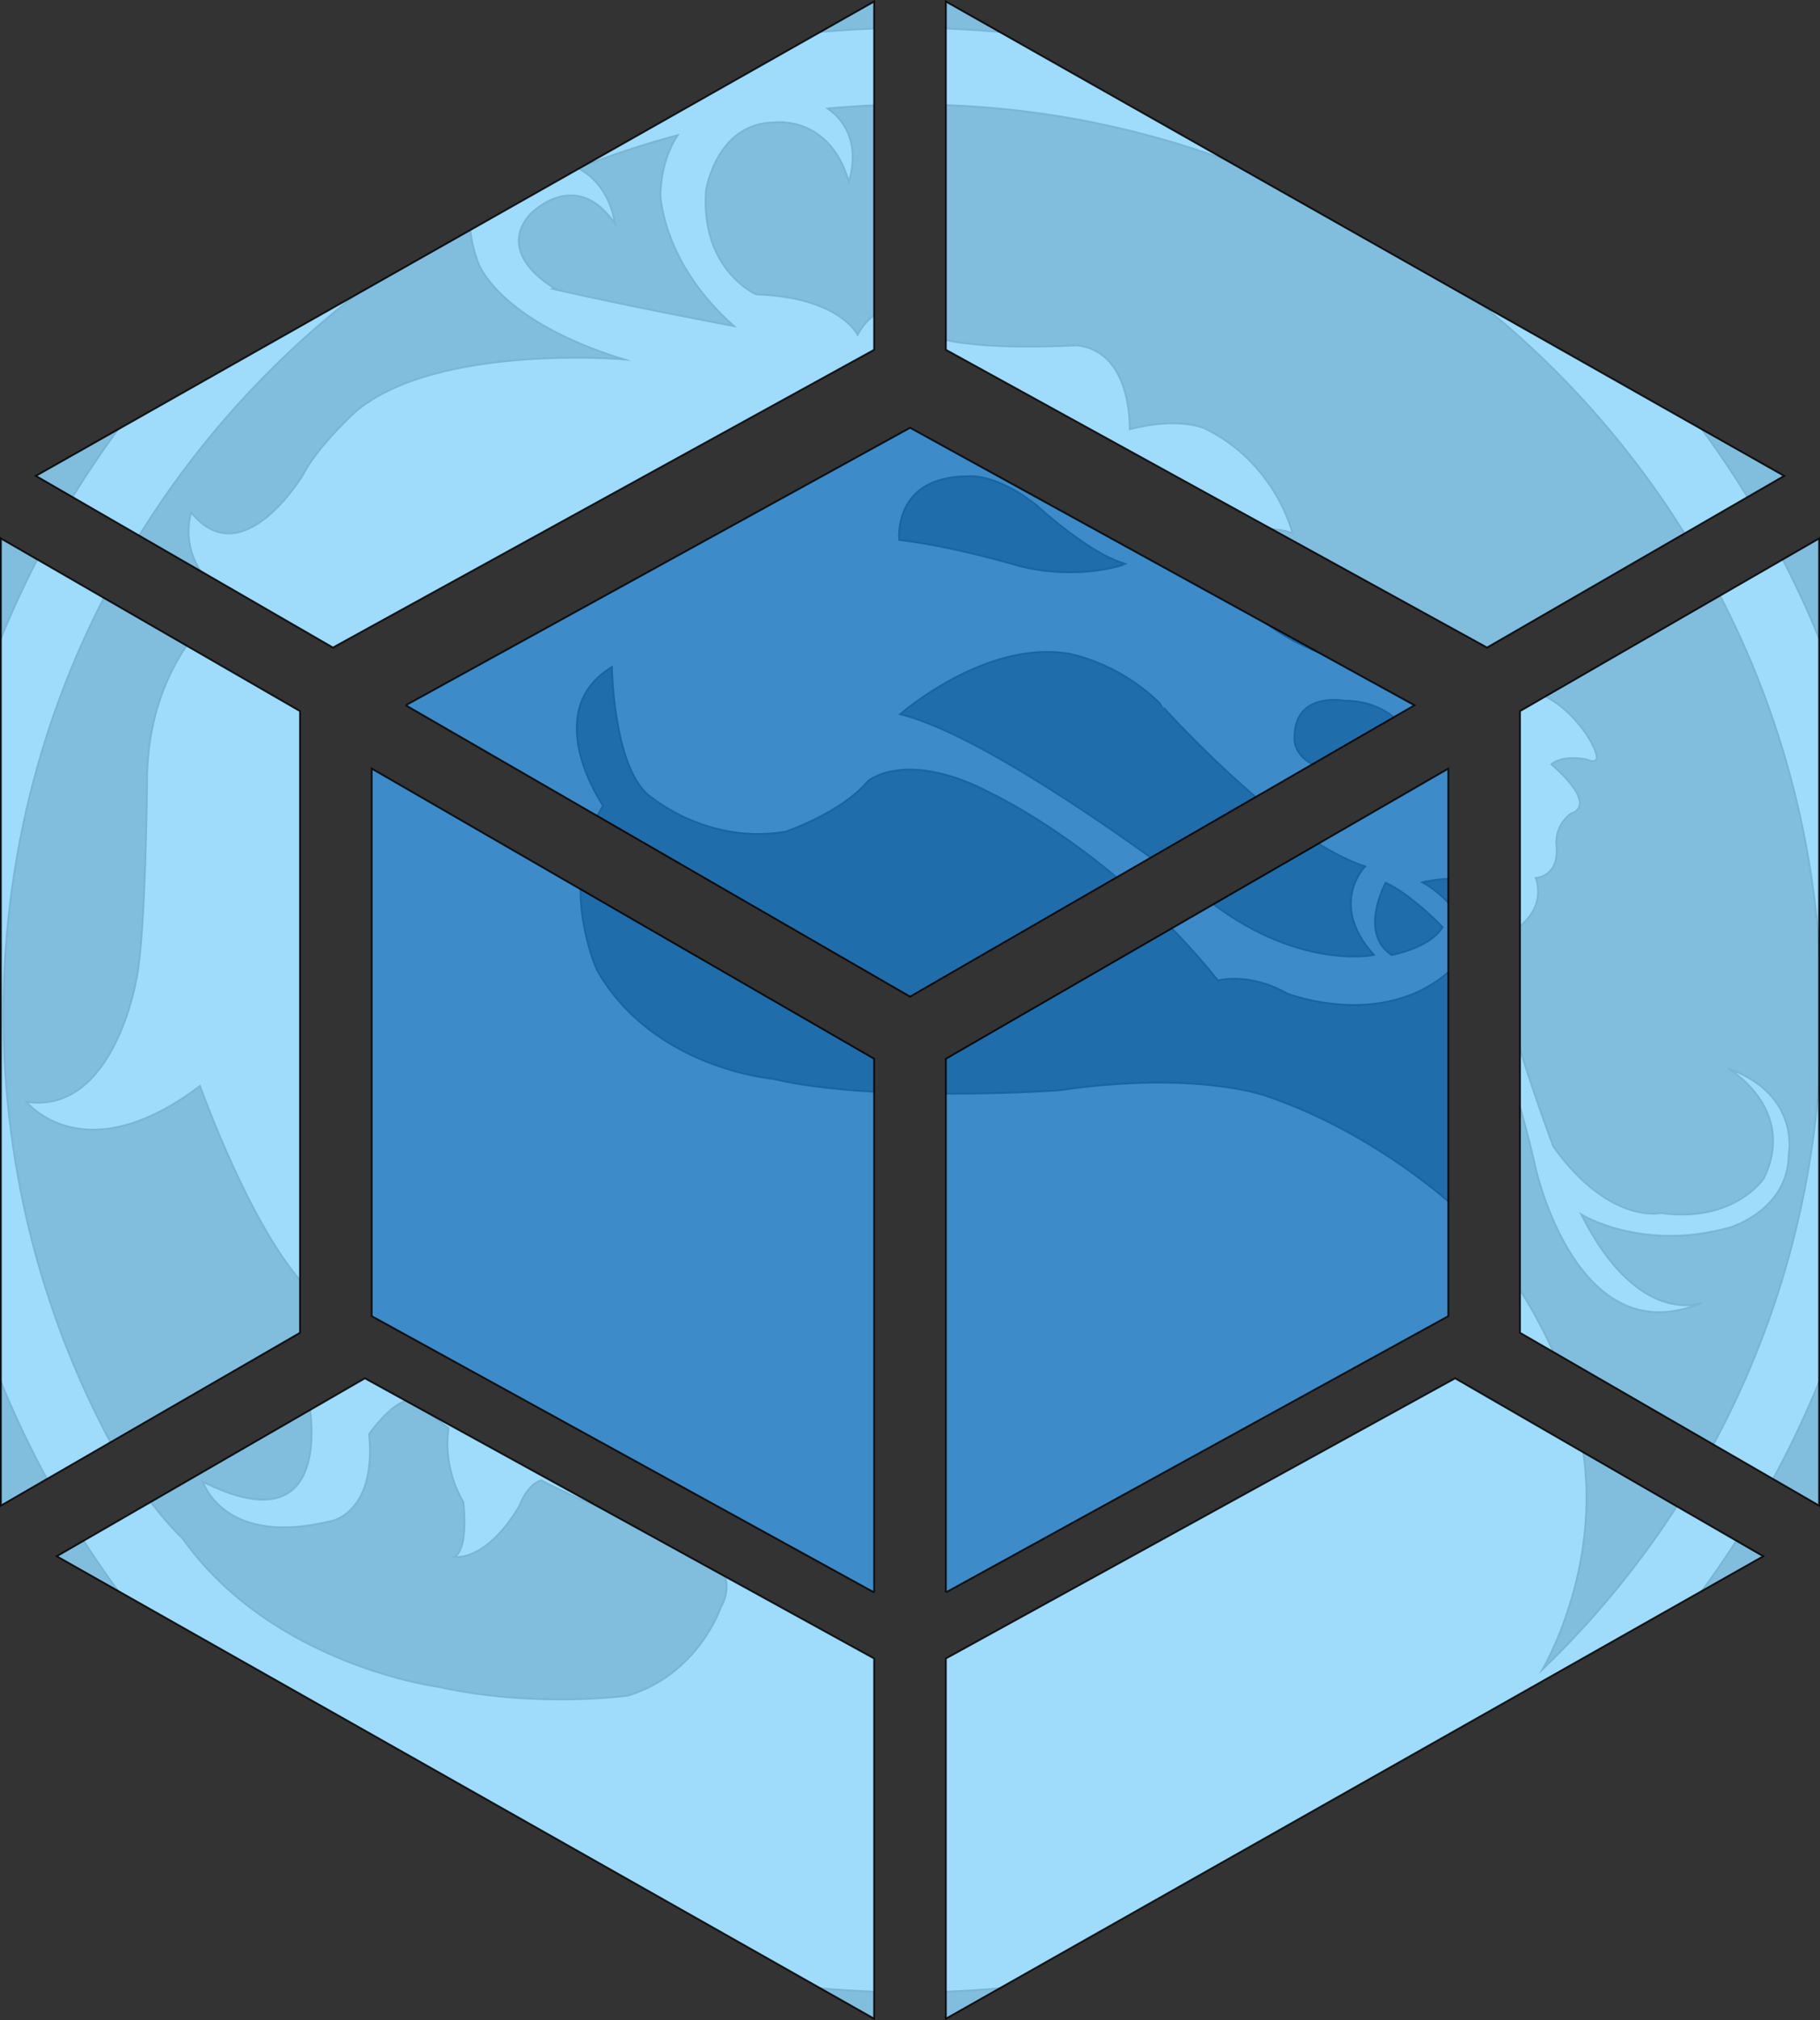 <?xml version="1.0" encoding="utf-8"?>
<!-- Generator: Adobe Illustrator 15.0.0, SVG Export Plug-In . SVG Version: 6.00 Build 0)  -->
<!DOCTYPE svg PUBLIC "-//W3C//DTD SVG 1.1//EN" "http://www.w3.org/Graphics/SVG/1.1/DTD/svg11.dtd">
<svg version="1.1" xmlns="http://www.w3.org/2000/svg" xmlns:xlink="http://www.w3.org/1999/xlink" x="0px" y="0px"
	 width="509.146px" height="565.012px" viewBox="0 0 509.146 565.012" enable-background="new 0 0 509.146 565.012"
	 xml:space="preserve">
<rect x="0" y="0" width="509.146" height="565.012" fill="#333333" stroke="none"/>
<g id="MK" display="none">
	<g display="inline">
		<path fill-rule="evenodd" clip-rule="evenodd" fill="#F2F2F2" stroke="#000000" stroke-width="0.25" stroke-miterlimit="10" d="
			M405.146,264.097c-28.897,0-52.323,23.425-52.323,52.322s23.426,52.322,52.323,52.322c28.896,0,52.322-23.425,52.322-52.322
			S434.043,264.097,405.146,264.097L405.146,264.097z M384.871,274.055c0,0,2.43-2.616,4.547,0.462c0,0-0.183-2.017-1.963-2.955
			c1.725-0.683,3.499-1.267,5.314-1.752c-0.513,0.785-0.879,1.813-0.921,3.167c0,0,0.079,3.617,3.919,7.003c0,0-5.33-1-9.407-1.923
			C386.36,278.057,382.989,276.287,384.871,274.055L384.871,274.055z M395.061,348.239c0,0-1.176,3.539-4.938,4.694
			c0,0-4.86,0.692-10.112-0.463c0,0-8.858-1.153-13.64-7.926c0,0-1.254-1.077-3.371-4.31v0.037
			c-3.923-6.997-6.162-15.064-6.162-23.656c0-18.188,10.026-34.033,24.853-42.315c-0.009,0.632,0.113,1.388,0.436,2.293
			c0,0,1.019,3.079,7.761,5.157c0,0-9.956-0.847-14.267,2.77c0,0-2.038,1.847-2.822,3.386c0,0-3.214,5.387-5.958,2
			c0,0-0.94,2.771,2.117,4.617c0,0-4.547,2.924-4.468,9.928c0,0-0.079,7.926-0.549,10.234c0,0-1.176,7.311-5.879,6.618
			c0,0,3.057,3.848,9.25-0.847c0,0,2.9,8.157,5.958,11.005c0,0-1.254,3.693-0.157,5.849c0,0,1.567,7.849-5.645,4.232
			c0,0,1.098,3.54,6.898,2.078c0,0,2.352-0.462,1.959-4.618c0,0,1.803-2.616,2.744-1.538c0,0,0,0.076,1.489,1.23
			c0,0-0.392,1.924,0.784,3.926c0,0,0.314,2.462-0.47,2.924c0,0,1.646,0.307,3.449-2.694c0,0,0.392-1.153,1.176-1.384
			c0,0,4.311,2.308,6.741,2.462C392.239,343.93,396.551,345.622,395.061,348.239L395.061,348.239z M438.856,351.532
			c0.459-0.808,3.714-6.888,1.67-13.835c0,0-1.254-5.542-6.35-10.775c0,0-4.154-3.924-10.033-5.925c0,0-3.685-1.385-11.053-0.308
			c0,0-9.799,0.692-15.286-0.616c0,0-6.35-0.538-9.329-5.771c0,0-2.195-4.694,0.314-8.773c0,0-3.45-5.002,0.47-7.387
			c0,0,0.078,5.694,2.195,7.002c0,0,2.978,2.464,7.055,1.771c0,0,2.978-1.001,4.39-2.692c0,0,2.037-1.771,6.663,0.692
			c0,0,6.506,3.077,11.993,9.927c0,0,1.646-0.462,3.684,0.693c0,0,5.487,2.153,9.094-1.617c0,0,2.194,2.386,4.154,10.928
			c0,0,2.195,10.004,8.858,7.157c0,0-3.371,1.385-6.428-4.694c0,0,3.214,2.001,7.917,0.692c0,0,3.136-0.923,3.136-3.925
			c0,0,0.627-3.154-3.214-4.54c0,0,3.684,2.154,1.881,5.849c0,0-1.568,2.386-5.487,1.847c0,0-2.743,0.616-5.723-3.54
			c0,0-1.488-3.924-2.43-7.388c0,0-1.725-5.155-4.547-6.695c0,0,4.154-1.001,4.547,1.463c0,0,0,0.999,0.47,0.999
			c0,0,1.489-0.896,1.071-2.539l-0.052-0.153c0,0,1.307-0.052,1.098-1.796c0,0-0.104-0.975,0.783-1.642c0,0,1.568-0.308-1.045-2.616
			c0,0,0.471-0.514,1.882-0.257c0,0,0.993,0.514,0.261-0.872c0,0-1.045-2.104-3.24-2.822c0,0-0.731-0.564-1.62,0.412
			c0,0-1.463,1.025-3.135,0.102c0,0-1.985-0.77-3.083-1.487c0,0-0.366-0.462-2.562-0.718c0,0-3.763-0.977-6.01-4.207
			c0,0-1.255-1.95,0.732-2.515c0,0,1.776-0.41,2.978,0.052c0,0-0.888-3.746-4.703-5.592c0,0-1.357-0.616-3.971,0.051
			c0,0,0.156-4.155-2.822-4.463c0,0-5.174,0.308-7.421-0.41c0,0-1.673,0-2.352-1.795c0,0-1.254,0.41-1.907,1.642
			c0,0-0.941-2.001-5.409-2.155c0,0-2.979-1.308-2.665-5.542c0,0,0.549-3.616,3.685-3.616c0,0,2.9-0.385,3.919,3.155
			c0,0,0.927-2.453-1.121-3.898c1.488-0.138,2.996-0.212,4.52-0.212c26.754,0,48.442,21.688,48.442,48.441
			C453.722,330.335,448.019,342.719,438.856,351.532L438.856,351.532z M429.187,302.604c-0.836,1.181-1.881,0.976-1.881,0.976
			c-1.83-0.462-1.673-1.694-1.673-1.694c0-2.462,2.665-1.949,2.665-1.949c2.822,0,3.763,2.31,3.763,2.31
			C429.761,301.784,429.187,302.604,429.187,302.604L429.187,302.604z M433.524,311.993c-0.68,1.129-2.719,1.488-2.719,1.488
			c-1.776-1.18-0.313-3.848-0.313-3.848C431.852,310.249,433.524,311.993,433.524,311.993L433.524,311.993z M429.396,308.762
			c0,0-1.986,2.001,0.47,4.72c0,0-4.181,0.872-9.093-3.129c0,0-10.922-8.414-16.147-9.697c0,0,4.494-3.949,8.936-3.232
			c0,0,2.561,0.411,4.809,2.566C418.369,299.989,424.797,307.273,429.396,308.762L429.396,308.762z M410.948,292.755
			c0,0-3.397-1.026-6.376-1.385c0,0-0.365-3.386,3.658-3.386c0,0,1.463-0.205,3.657,1.539c0,0,2.823,2.616,4.757,3.129
			C416.645,292.652,414.188,293.575,410.948,292.755L410.948,292.755z"/>
	</g>
</g>
<g id="MK__x28_Mask_x29_" display="none">
</g>
<g id="Inner_Cube__x28_Mask_x29_">
</g>
<g id="Outer_Cube__x28_Mask_x29_">
</g>
<g id="Outer_Cube">
</g>
<g id="Inner_Cube">
	<g>
		<g>
			<defs>
				<path id="SVGID_1_" d="M244.544,445.366l-140.548-77.273V214.971l140.548,81.155V445.366 M264.611,445.366l140.55-77.273
					V214.971l-140.55,81.155V445.366 M113.512,197.252l141.091-77.604l141.094,77.604l-141.094,81.483L113.512,197.252"/>
			</defs>
			<clipPath id="SVGID_2_">
				<use xlink:href="#SVGID_1_"  overflow="visible"/>
			</clipPath>
			<g clip-path="url(#SVGID_2_)">
				<path fill-rule="evenodd" clip-rule="evenodd" fill="#FFFFFF" stroke="#000000" stroke-width="0.5" stroke-miterlimit="10" d="
					M254.578,7.816c-151.709,0-274.694,122.98-274.694,274.692c0,151.711,122.985,274.691,274.694,274.691
					c151.707,0,274.691-122.98,274.691-274.691C529.269,130.797,406.284,7.816,254.578,7.816L254.578,7.816z M148.129,60.096
					c0,0,12.758-13.735,23.874,2.425c0,0-0.964-10.59-10.31-15.514c9.054-3.586,18.37-6.652,27.9-9.198
					c-2.691,4.12-4.619,9.521-4.834,16.629c0,0,0.41,18.987,20.575,36.765c0,0-27.983-5.25-49.386-10.097
					C155.948,81.106,138.252,71.813,148.129,60.096L148.129,60.096z M201.626,449.565c0,0-6.173,18.58-25.922,24.645
					c0,0-25.52,3.635-53.09-2.43c0,0-46.504-6.055-71.608-41.61c0,0-6.585-5.655-17.696-22.626v0.195
					C12.713,371.005,0.96,328.651,0.96,283.544c0-95.489,52.639-178.672,130.476-222.156c-0.046,3.32,0.592,7.288,2.289,12.038
					c0,0,5.35,16.166,40.744,27.073c0,0-52.267-4.445-74.902,14.542c0,0-10.7,9.698-14.814,17.778c0,0-16.873,28.28-31.277,10.502
					c0,0-4.938,14.545,11.113,24.24c0,0-23.871,15.353-23.458,52.121c0,0-0.413,41.61-2.881,53.73c0,0-6.173,38.381-30.864,34.745
					c0,0,16.05,20.2,48.563-4.444c0,0,15.225,42.825,31.277,57.775c0,0-6.585,19.39-0.823,30.705c0,0,8.229,41.205-29.634,22.221
					c0,0,5.763,18.585,36.217,10.91c0,0,12.346-2.426,10.287-24.246c0,0,9.467-13.734,14.407-8.074c0,0,0,0.399,7.819,6.459
					c0,0-2.059,10.101,4.114,20.611c0,0,1.648,12.925-2.469,15.35c0,0,8.642,1.609,18.108-14.146c0,0,2.056-6.055,6.173-7.265
					c0,0,22.63,12.115,35.392,12.925C186.815,426.939,209.45,435.825,201.626,449.565L201.626,449.565z M431.556,466.853
					c2.408-4.239,19.496-36.16,8.766-72.633c0,0-6.582-29.096-33.334-56.571c0,0-21.811-20.6-52.675-31.104
					c0,0-19.344-7.271-58.026-1.615c0,0-51.444,3.635-80.252-3.235c0,0-33.335-2.825-48.973-30.3c0,0-11.523-24.646,1.651-46.061
					c0,0-18.113-26.258,2.466-38.78c0,0,0.41,29.895,11.521,36.76c0,0,15.637,12.936,37.042,9.295c0,0,15.632-5.255,23.046-14.135
					c0,0,10.694-9.295,34.981,3.635c0,0,34.155,16.155,62.964,52.116c0,0,8.639-2.426,19.339,3.64c0,0,28.809,11.305,47.742-8.49
					c0,0,11.521,12.525,21.811,57.37c0,0,11.525,52.521,46.506,37.576c0,0-17.697,7.27-33.744-24.646
					c0,0,16.871,10.505,41.563,3.635c0,0,16.463-4.845,16.463-20.604c0,0,3.293-16.561-16.873-23.836c0,0,19.34,11.311,9.875,30.705
					c0,0-8.234,12.525-28.809,9.695c0,0-14.4,3.235-30.043-18.585c0,0-7.814-20.601-12.756-38.785c0,0-9.055-27.065-23.872-35.15
					c0,0,21.811-5.255,23.872,7.68c0,0,0,5.245,2.465,5.245c0,0,7.82-4.707,5.625-13.33l-0.271-0.805c0,0,6.859-0.272,5.762-9.429
					c0,0-0.547-5.117,4.113-8.618c0,0,8.232-1.615-5.486-13.735c0,0,2.471-2.697,9.879-1.349c0,0,5.215,2.697,1.369-4.578
					c0,0-5.486-11.043-17.012-14.814c0,0-3.84-2.963-8.504,2.161c0,0-7.682,5.381-16.459,0.533c0,0-10.422-4.038-16.185-7.809
					c0,0-1.923-2.425-13.448-3.771c0,0-19.754-5.122-31.551-22.087c0,0-6.589-10.236,3.845-13.199c0,0,9.326-2.151,15.633,0.271
					c0,0-4.661-19.665-24.691-29.359c0,0-7.127-3.232-20.847,0.269c0,0,0.82-21.815-14.817-23.433c0,0-27.162,1.618-38.959-2.153
					c0,0-8.783-0.002-12.346-9.426c0,0-6.583,2.153-10.013,8.619c0,0-4.942-10.505-28.398-11.313c0,0-15.638-6.868-13.992-29.093
					c0,0,2.881-18.985,19.344-18.985c0,0,15.222-2.022,20.574,16.565c0,0,4.865-12.879-5.886-20.464
					c7.813-0.723,15.729-1.113,23.728-1.113c140.458,0,254.322,113.859,254.322,254.315
					C509.597,355.567,479.655,420.582,431.556,466.853L431.556,466.853z M380.788,209.982c-4.389,6.198-9.874,5.122-9.874,5.122
					c-9.608-2.425-8.783-8.896-8.783-8.896c0-12.925,13.992-10.231,13.992-10.231c14.816,0,19.754,12.123,19.754,12.123
					C383.802,205.676,380.788,209.982,380.788,209.982L380.788,209.982z M403.562,259.273c-3.568,5.927-14.273,7.813-14.273,7.813
					c-9.326-6.193-1.641-20.2-1.641-20.2C394.779,250.116,403.562,259.273,403.562,259.273L403.562,259.273z M381.885,242.308
					c0,0-10.429,10.505,2.466,24.779c0,0-21.948,4.579-47.737-16.427c0,0-57.34-44.174-84.774-50.911
					c0,0,23.595-20.736,46.912-16.968c0,0,13.443,2.156,25.245,13.469C323.997,196.25,357.742,234.494,381.885,242.308
					L381.885,242.308z M285.037,158.272c0,0-17.836-5.386-33.474-7.272c0,0-1.917-17.778,19.206-17.778c0,0,7.68-1.077,19.2,8.08
					c0,0,14.821,13.735,24.974,16.429C314.943,157.731,302.042,162.581,285.037,158.272L285.037,158.272z"/>
			</g>
		</g>
		<g>
			<defs>
				<path id="SVGID_3_" d="M493.257,435.251L264.606,564.583V463.849l142.463-78.365L493.257,435.251z M508.896,421.085V150.602
					l-83.672,48.286v173.855L508.896,421.085L508.896,421.085z M15.887,435.251l228.652,129.332V463.849l-142.462-78.365
					L15.887,435.251L15.887,435.251z M0.25,421.085V150.602l83.672,48.286v173.855L0.25,421.085L0.25,421.085z M10.038,133.099
					L244.539,0.429v97.396l-150.23,82.636l-1.148,0.656L10.038,133.099z M499.108,133.099L264.606,0.429v97.396l150.229,82.636
					l1.148,0.656L499.108,133.099z"/>
			</defs>
			<clipPath id="SVGID_4_">
				<use xlink:href="#SVGID_3_"  overflow="visible"/>
			</clipPath>
			<g clip-path="url(#SVGID_4_)">
				<path fill-rule="evenodd" clip-rule="evenodd" fill="#FFFFFF" stroke="#000000" stroke-width="0.5" stroke-miterlimit="10" d="
					M254.578,7.816c-151.709,0-274.694,122.98-274.694,274.692c0,151.711,122.985,274.691,274.694,274.691
					c151.707,0,274.691-122.98,274.691-274.691C529.269,130.797,406.284,7.816,254.578,7.816L254.578,7.816z M148.129,60.096
					c0,0,12.758-13.735,23.871,2.425c0,0-0.959-10.59-10.308-15.514c9.054-3.586,18.37-6.652,27.9-9.198
					c-2.694,4.12-4.617,9.521-4.837,16.629c0,0,0.413,18.987,20.577,36.765c0,0-27.983-5.25-49.386-10.097
					C155.948,81.106,138.252,71.813,148.129,60.096L148.129,60.096z M201.629,449.565c0,0-6.173,18.58-25.927,24.645
					c0,0-25.517,3.635-53.087-2.43c0,0-46.504-6.055-71.608-41.61c0,0-6.585-5.655-17.696-22.626v0.195
					C12.713,371.005,0.96,328.651,0.96,283.544c0-95.489,52.639-178.672,130.476-222.156c-0.046,3.32,0.592,7.288,2.289,12.038
					c0,0,5.35,16.166,40.744,27.073c0,0-52.267-4.445-74.902,14.542c0,0-10.7,9.698-14.814,17.778c0,0-16.873,28.28-31.277,10.502
					c0,0-4.938,14.545,11.113,24.24c0,0-23.871,15.353-23.458,52.121c0,0-0.413,41.61-2.881,53.73c0,0-6.173,38.381-30.864,34.745
					c0,0,16.05,20.2,48.563-4.444c0,0,15.225,42.825,31.277,57.775c0,0-6.585,19.39-0.823,30.705c0,0,8.229,41.205-29.634,22.221
					c0,0,5.763,18.585,36.217,10.91c0,0,12.346-2.426,10.287-24.246c0,0,9.467-13.734,14.407-8.074c0,0,0,0.399,7.819,6.459
					c0,0-2.059,10.101,4.114,20.611c0,0,1.648,12.925-2.469,15.35c0,0,8.642,1.609,18.108-14.146c0,0,2.056-6.055,6.173-7.265
					c0,0,22.633,12.115,35.392,12.925C186.815,426.939,209.45,435.825,201.629,449.565L201.629,449.565z M431.556,466.853
					c2.408-4.239,19.496-36.16,8.766-72.633c0,0-6.582-29.096-33.334-56.571c0,0-21.811-20.6-52.675-31.104
					c0,0-19.344-7.271-58.026-1.615c0,0-51.444,3.635-80.25-3.235c0,0-33.335-2.825-48.975-30.3c0,0-11.523-24.646,1.648-46.061
					c0,0-18.111-26.258,2.468-38.78c0,0,0.41,29.895,11.523,36.76c0,0,15.635,12.936,37.04,9.295c0,0,15.635-5.255,23.046-14.135
					c0,0,10.694-9.295,34.981,3.635c0,0,34.155,16.155,62.964,52.116c0,0,8.639-2.426,19.339,3.64c0,0,28.809,11.305,47.742-8.49
					c0,0,11.521,12.525,21.811,57.37c0,0,11.525,52.521,46.506,37.576c0,0-17.697,7.27-33.744-24.646
					c0,0,16.871,10.505,41.563,3.635c0,0,16.463-4.845,16.463-20.604c0,0,3.293-16.561-16.873-23.836c0,0,19.34,11.311,9.875,30.705
					c0,0-8.234,12.525-28.809,9.695c0,0-14.4,3.235-30.043-18.585c0,0-7.814-20.601-12.756-38.785c0,0-9.055-27.065-23.872-35.15
					c0,0,21.811-5.255,23.872,7.68c0,0,0,5.245,2.465,5.245c0,0,7.82-4.707,5.625-13.33l-0.271-0.805c0,0,6.859-0.272,5.762-9.429
					c0,0-0.547-5.117,4.113-8.618c0,0,8.232-1.615-5.486-13.735c0,0,2.471-2.697,9.879-1.349c0,0,5.215,2.697,1.369-4.578
					c0,0-5.486-11.043-17.012-14.814c0,0-3.84-2.963-8.504,2.161c0,0-7.682,5.381-16.459,0.533c0,0-10.422-4.038-16.185-7.809
					c0,0-1.923-2.425-13.448-3.771c0,0-19.754-5.122-31.551-22.087c0,0-6.589-10.236,3.845-13.199c0,0,9.326-2.151,15.633,0.271
					c0,0-4.661-19.665-24.691-29.359c0,0-7.127-3.232-20.847,0.269c0,0,0.82-21.815-14.817-23.433c0,0-27.162,1.618-38.959-2.153
					c0,0-8.783-0.002-12.346-9.426c0,0-6.583,2.153-10.013,8.619c0,0-4.94-10.505-28.398-11.313c0,0-15.638-6.868-13.992-29.093
					c0,0,2.881-18.985,19.344-18.985c0,0,15.224-2.022,20.574,16.565c0,0,4.865-12.879-5.886-20.464
					c7.813-0.723,15.729-1.113,23.728-1.113c140.458,0,254.322,113.859,254.322,254.315
					C509.597,355.567,479.655,420.582,431.556,466.853L431.556,466.853z M380.788,209.982c-4.389,6.198-9.874,5.122-9.874,5.122
					c-9.608-2.425-8.783-8.896-8.783-8.896c0-12.925,13.992-10.231,13.992-10.231c14.816,0,19.754,12.123,19.754,12.123
					C383.802,205.676,380.788,209.982,380.788,209.982L380.788,209.982z M403.562,259.273c-3.568,5.927-14.273,7.813-14.273,7.813
					c-9.326-6.193-1.641-20.2-1.641-20.2C394.779,250.116,403.562,259.273,403.562,259.273L403.562,259.273z M381.885,242.308
					c0,0-10.429,10.505,2.466,24.779c0,0-21.948,4.579-47.737-16.427c0,0-57.34-44.174-84.774-50.911
					c0,0,23.595-20.736,46.912-16.968c0,0,13.443,2.156,25.245,13.469C323.997,196.25,357.742,234.494,381.885,242.308
					L381.885,242.308z M285.037,158.272c0,0-17.836-5.386-33.474-7.272c0,0-1.917-17.778,19.206-17.778c0,0,7.68-1.077,19.2,8.08
					c0,0,14.821,13.735,24.974,16.429C314.943,157.731,302.042,162.581,285.037,158.272L285.037,158.272z"/>
			</g>
		</g>
		<path opacity="0.85" fill="#8ED6FB" stroke="#000000" stroke-width="0.5" stroke-miterlimit="10" d="M493.257,435.251
			L264.606,564.583V463.849l142.463-78.365L493.257,435.251z M508.896,421.085V150.602l-83.672,48.286v173.855L508.896,421.085
			L508.896,421.085z M15.887,435.251l228.652,129.332V463.849l-142.462-78.365L15.887,435.251L15.887,435.251z M0.25,421.085
			V150.602l83.672,48.286v173.855L0.25,421.085L0.25,421.085z M10.038,133.099L244.539,0.429v97.396l-150.23,82.636l-1.148,0.656
			L10.038,133.099z M499.108,133.099L264.606,0.429v97.396l150.229,82.636l1.148,0.656L499.108,133.099z"/>
		<path opacity="0.85" fill="#1C78C0" stroke="#000000" stroke-width="0.5" stroke-miterlimit="10" d="M244.539,445.366
			l-140.548-77.273V214.971l140.548,81.155V445.366 M264.606,445.366l140.549-77.273V214.971l-140.549,81.155V445.366
			 M113.507,197.252l141.091-77.604l141.094,77.604l-141.094,81.483L113.507,197.252"/>
	</g>
</g>
</svg>
